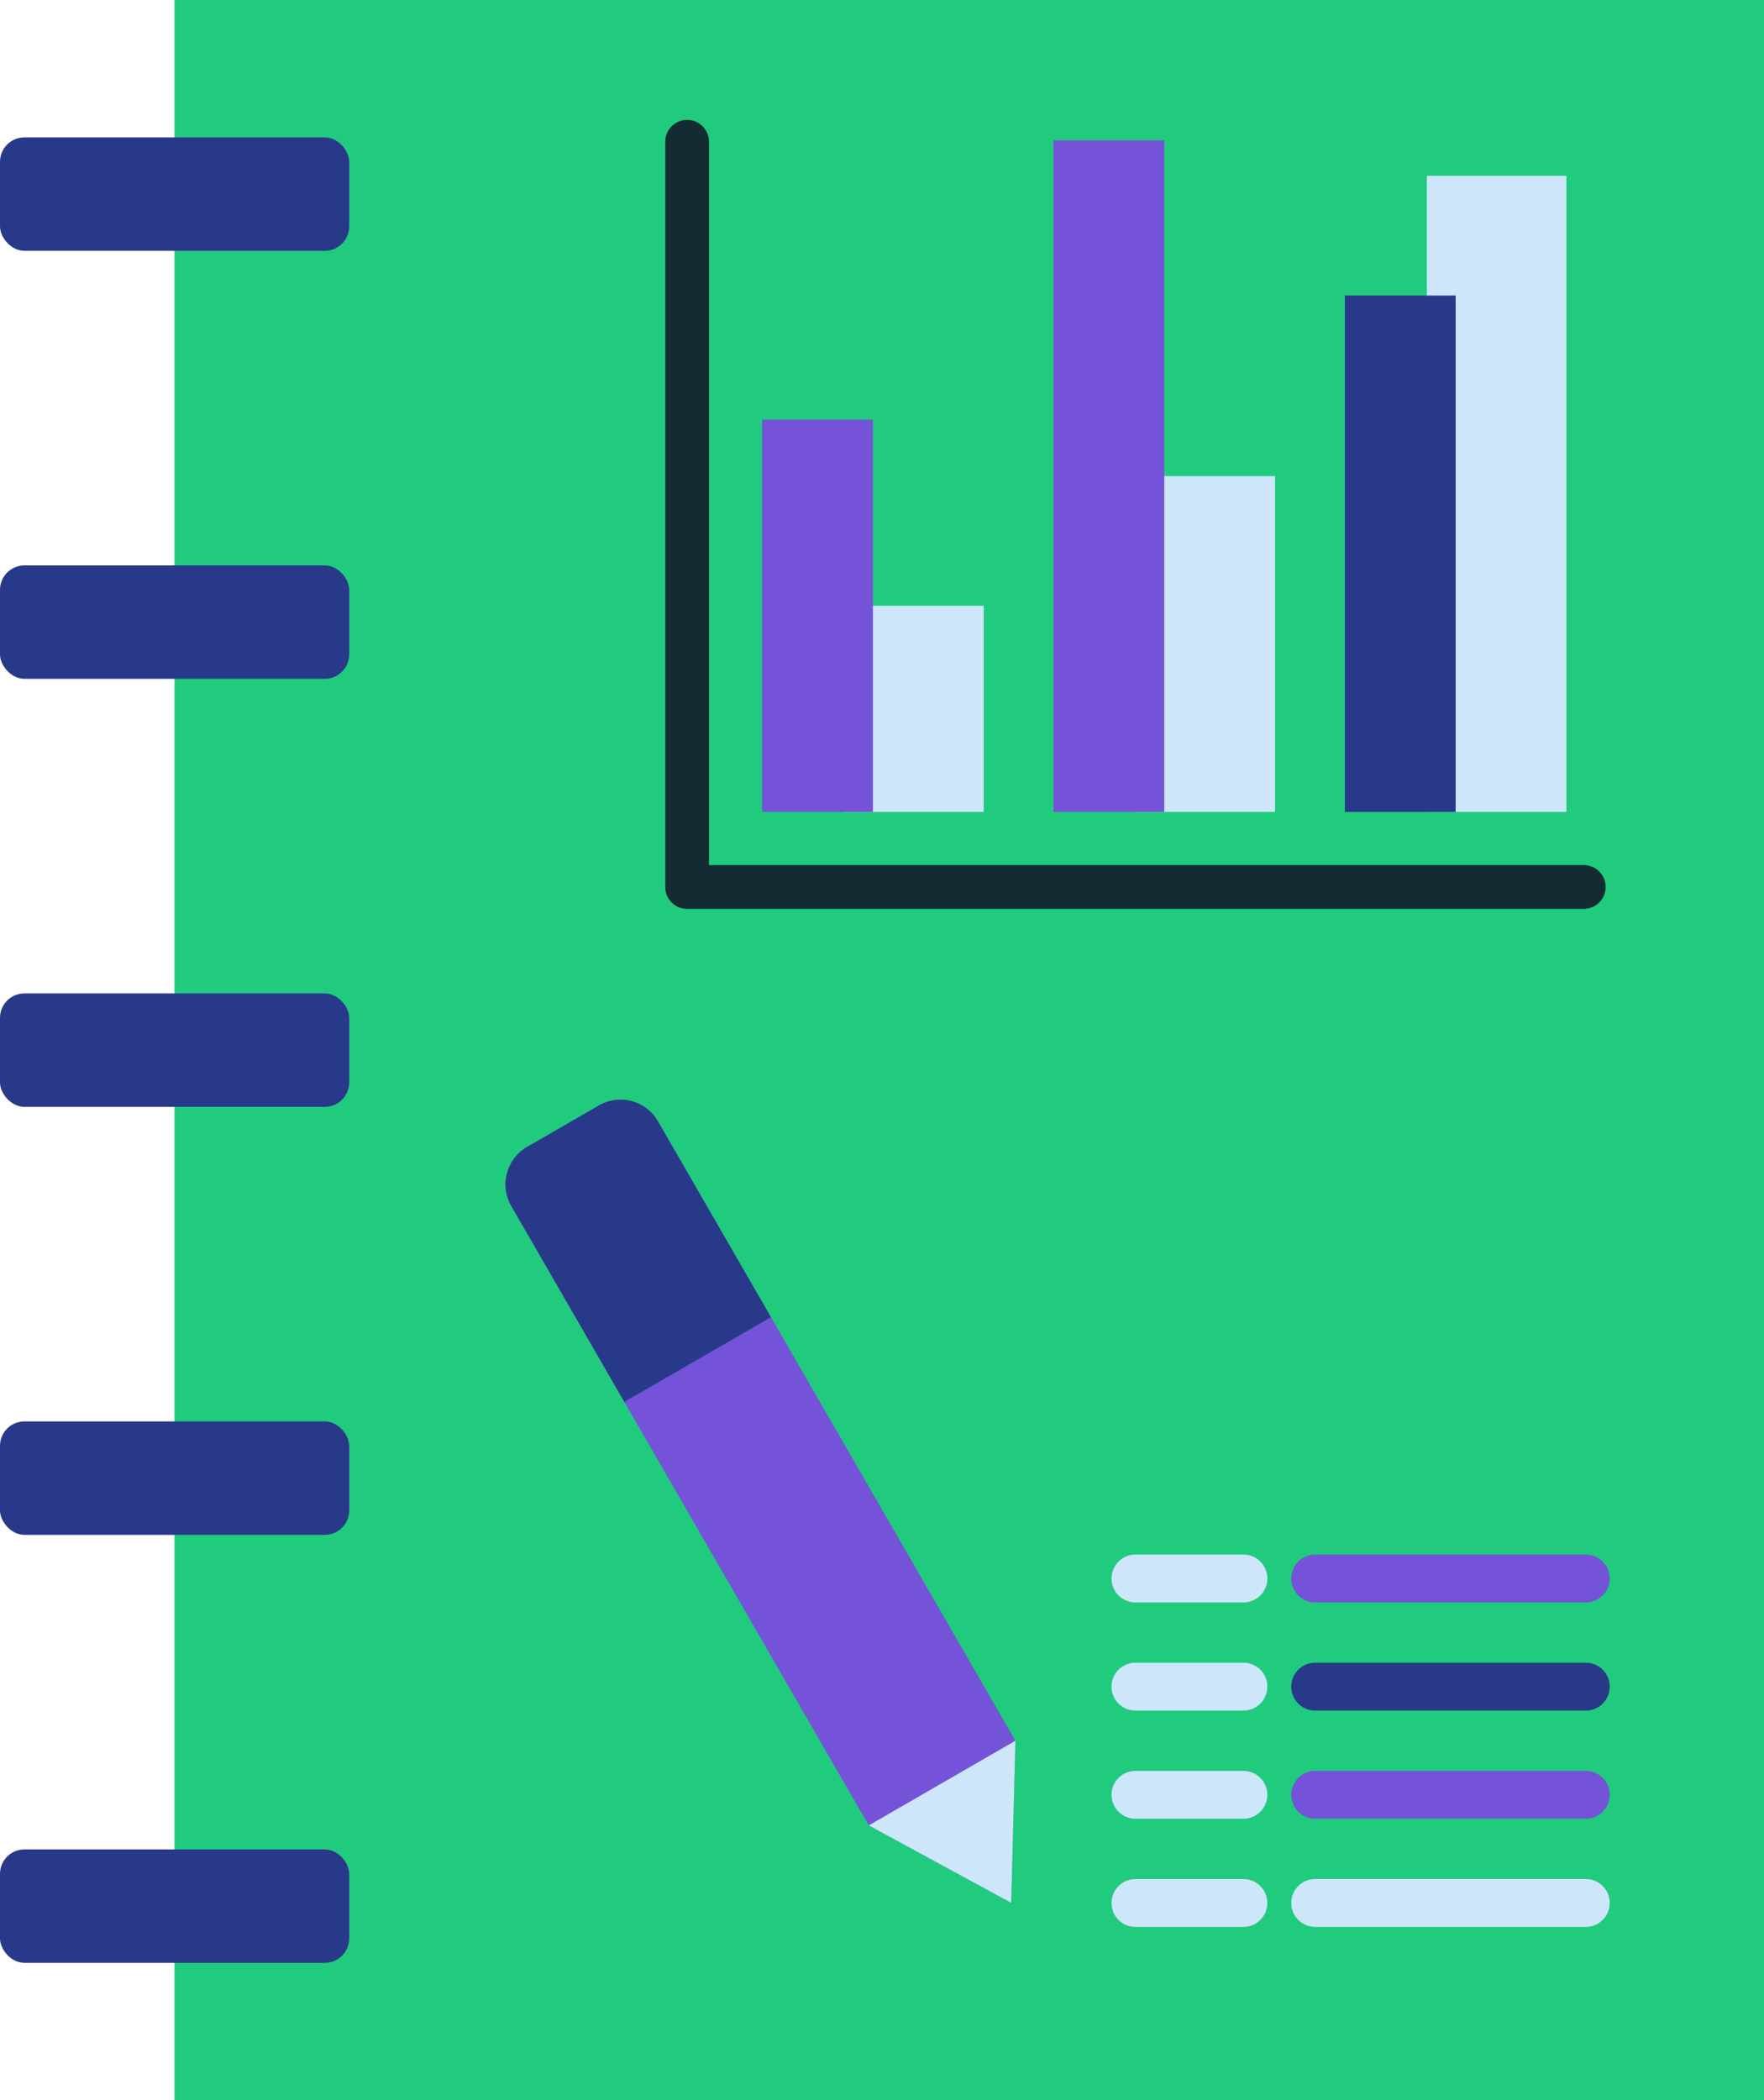 <svg xmlns="http://www.w3.org/2000/svg" width="171.21" height="203.764" viewBox="0 0 171.21 203.764">
  <g id="_29" data-name="29" transform="translate(-13.122 -6.11)">
    <g id="Group_148690" data-name="Group 148690" transform="translate(13.122 6.11)">
      <path id="Path_259442" data-name="Path 259442" d="M20.418,19.434V6.11H174.692V209.874H20.418V19.434Z" transform="translate(-3.482 -6.11)" fill="#20cb7d"/>
      <g id="Group_148687" data-name="Group 148687" transform="translate(0 13.329)">
        <rect id="Rectangle_293618" data-name="Rectangle 293618" width="33.893" height="11.005" rx="2.37" fill="#29398a"/>
        <rect id="Rectangle_293619" data-name="Rectangle 293619" width="33.893" height="11.005" rx="2.37" transform="translate(0 41.526)" fill="#29398a"/>
        <rect id="Rectangle_293620" data-name="Rectangle 293620" width="33.893" height="11.005" rx="2.37" transform="translate(0 83.052)" fill="#29398a"/>
        <rect id="Rectangle_293621" data-name="Rectangle 293621" width="33.893" height="11.005" rx="2.37" transform="translate(0 124.577)" fill="#29398a"/>
        <rect id="Rectangle_293622" data-name="Rectangle 293622" width="33.893" height="11.005" rx="2.37" transform="translate(0 166.101)" fill="#29398a"/>
      </g>
      <path id="Path_259443" data-name="Path 259443" d="M49.056,54.175l34.692,60.089-.409,15.729-13.826-7.512L34.822,62.393a4.2,4.2,0,0,1,1.539-5.741l6.955-4.016a4.2,4.2,0,0,1,5.741,1.539Z" transform="translate(14.805 54.62)" fill="#7453d8"/>
      <path id="Path_259444" data-name="Path 259444" d="M63.679,78.864,63.27,94.591,49.447,87.081Z" transform="translate(34.874 90.02)" fill="#cde6fa"/>
      <path id="Path_259445" data-name="Path 259445" d="M49.055,54.175l10.968,19L45.791,81.39l-10.968-19a4.2,4.2,0,0,1,1.539-5.741l6.955-4.016a4.2,4.2,0,0,1,5.741,1.539Z" transform="translate(14.806 54.62)" fill="#29398a"/>
      <path id="Path_259446" data-name="Path 259446" d="M95.7,75.727H69.433a2.321,2.321,0,0,1,0-4.643H95.7a2.321,2.321,0,0,1,0,4.643Z" transform="translate(58.215 79.74)" fill="#7453d8"/>
      <path id="Path_259447" data-name="Path 259447" d="M95.7,80.247H69.433a2.321,2.321,0,1,1,0-4.643H95.7a2.321,2.321,0,0,1,0,4.643Z" transform="translate(58.215 85.713)" fill="#29398a"/>
      <path id="Path_259448" data-name="Path 259448" d="M95.7,84.767H69.433a2.321,2.321,0,0,1,0-4.643H95.7a2.321,2.321,0,0,1,0,4.643Z" transform="translate(58.215 91.685)" fill="#7453d8"/>
      <path id="Path_259449" data-name="Path 259449" d="M72.4,75.727H61.918a2.321,2.321,0,1,1,0-4.643H72.4a2.321,2.321,0,0,1,0,4.643ZM74.718,83.9A2.319,2.319,0,0,0,72.4,81.576H61.918a2.321,2.321,0,1,0,0,4.643H72.4A2.319,2.319,0,0,0,74.718,83.9Zm0,10.495A2.319,2.319,0,0,0,72.4,92.071H61.918a2.321,2.321,0,1,0,0,4.643H72.4A2.319,2.319,0,0,0,74.718,94.392Zm0,10.492a2.319,2.319,0,0,0-2.321-2.321H61.918a2.321,2.321,0,1,0,0,4.643H72.4A2.319,2.319,0,0,0,74.718,104.885Z" transform="translate(48.286 79.74)" fill="#cde6fa"/>
      <path id="Path_259450" data-name="Path 259450" d="M95.7,89.287H69.433a2.321,2.321,0,1,1,0-4.643H95.7a2.321,2.321,0,0,1,0,4.643Z" transform="translate(58.215 97.657)" fill="#cde6fa"/>
      <g id="Group_148689" data-name="Group 148689" transform="translate(64.567 11.634)">
        <path id="Path_259451" data-name="Path 259451" d="M61.965,75.176H48.416v-20H61.965ZM90.244,42.6H76.694v32.58H90.244Zm28.278-29.139H104.972V75.174h13.549V13.459Z" transform="translate(-31.055 -8.037)" fill="#cde6fa"/>
        <path id="Path_259452" data-name="Path 259452" d="M44.989,23.648H55.741V61.71H44.989Z" transform="translate(-35.583 5.429)" fill="#7453d8"/>
        <path id="Path_259453" data-name="Path 259453" d="M57.171,11.976H67.923V77.133H57.171Z" transform="translate(-19.487 -9.994)" fill="#7453d8"/>
        <g id="Group_148688" data-name="Group 148688">
          <path id="Path_259454" data-name="Path 259454" d="M69.353,18.461H80.105V68.566H69.353Z" transform="translate(-3.391 -1.425)" fill="#29398a"/>
          <path id="Path_259455" data-name="Path 259455" d="M130.089,87.667H43.061a2.122,2.122,0,0,1-2.124-2.124v-72.3a2.124,2.124,0,0,1,4.248,0V83.417h84.9a2.124,2.124,0,1,1,0,4.248Z" transform="translate(-40.937 -11.122)" fill="#132c33"/>
        </g>
      </g>
    </g>
  </g>
</svg>
